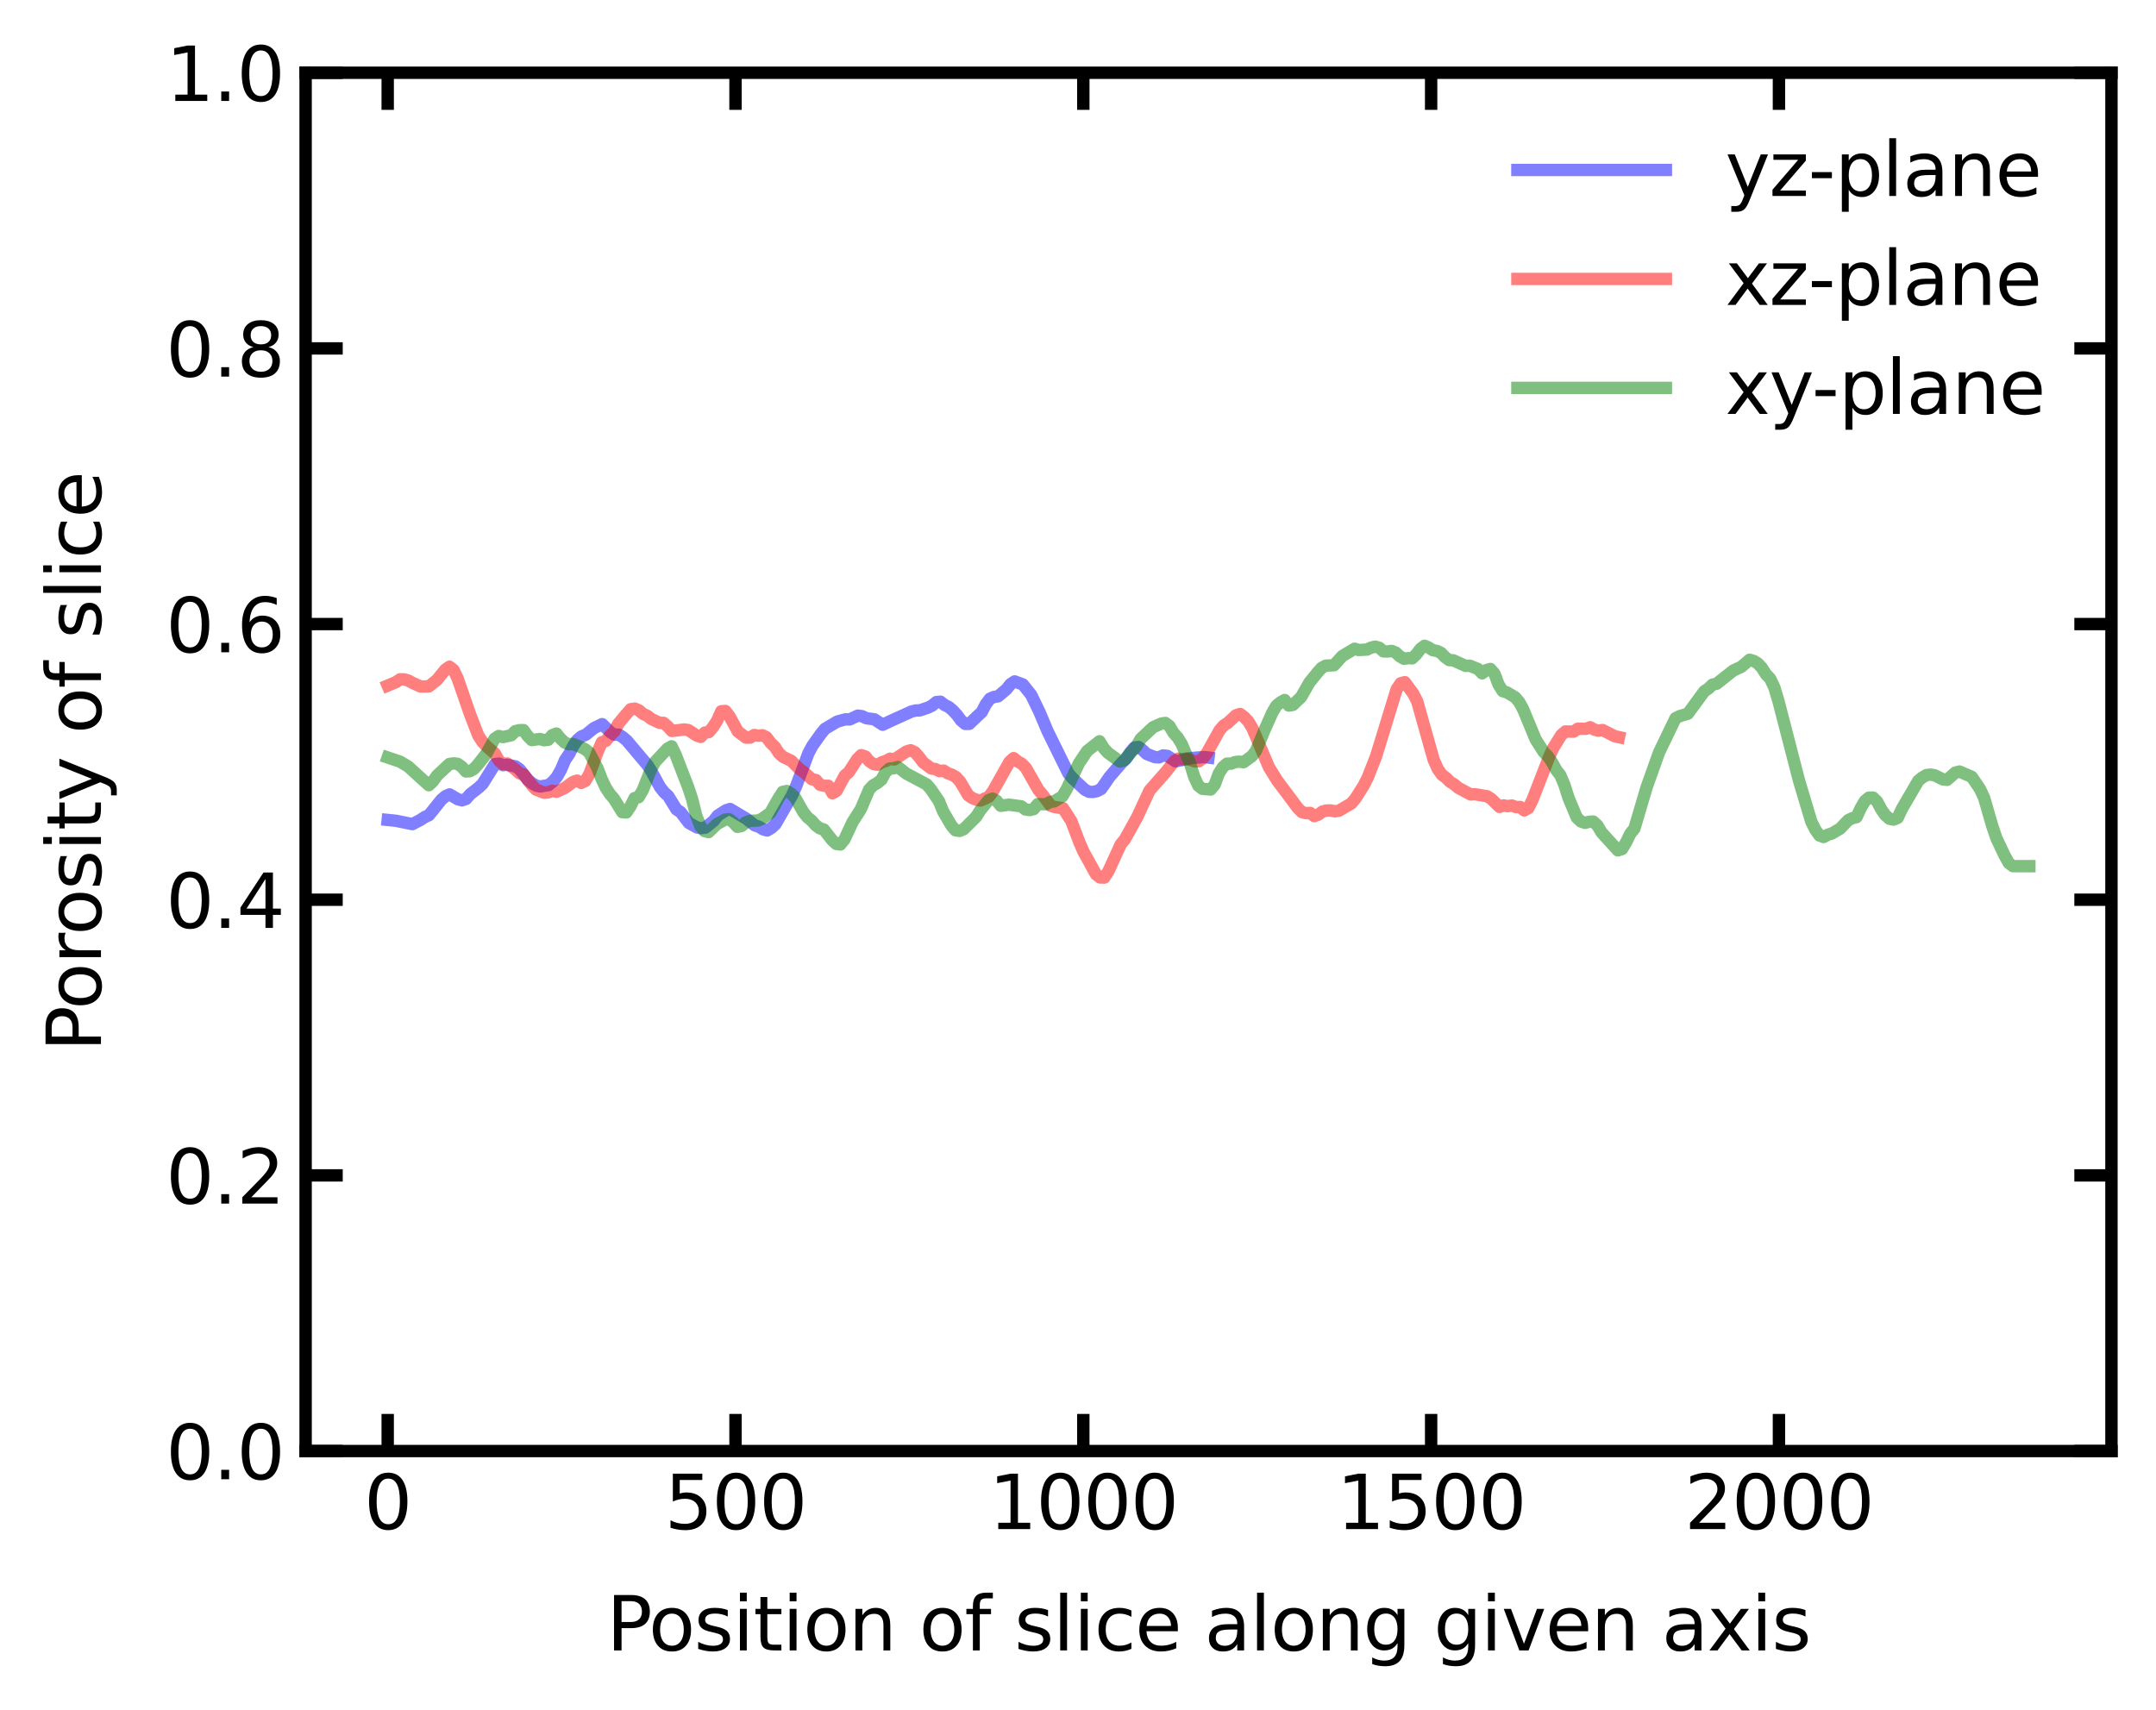 <?xml version="1.0" encoding="utf-8" standalone="no"?>
<!DOCTYPE svg PUBLIC "-//W3C//DTD SVG 1.1//EN"
  "http://www.w3.org/Graphics/SVG/1.1/DTD/svg11.dtd">
<svg xmlns:xlink="http://www.w3.org/1999/xlink" width="348.48pt" height="276.48pt" viewBox="0 0 348.48 276.48" xmlns="http://www.w3.org/2000/svg" version="1.1">
 <defs>
  <style type="text/css">*{stroke-linejoin: round; stroke-linecap: butt}</style>
 </defs>
 <g id="figure_1">
  <g id="patch_1">
   <path d="M 0 276.48 
L 348.48 276.48 
L 348.48 0 
L 0 0 
z
" style="fill: #ffffff"/>
  </g>
  <g id="axes_1">
   <g id="patch_2">
    <path d="M 49.398 234.553 
L 341.28 234.553 
L 341.28 11.759 
L 49.398 11.759 
z
" style="fill: #ffffff"/>
   </g>
   <g id="matplotlib.axis_1">
    <g id="xtick_1">
     <g id="line2d_1">
      <defs>
       <path id="me3a54fae96" d="M 0 0 
L 0 -6 
" style="stroke: #000000; stroke-width: 2"/>
      </defs>
      <g>
       <use xlink:href="#me3a54fae96" x="62.665" y="234.553" style="fill: #ffffff; stroke: #000000; stroke-width: 2"/>
      </g>
     </g>
     <g id="line2d_2">
      <defs>
       <path id="m0b3abf9923" d="M 0 0 
L 0 6 
" style="stroke: #000000; stroke-width: 2"/>
      </defs>
      <g>
       <use xlink:href="#m0b3abf9923" x="62.665" y="11.759" style="fill: #ffffff; stroke: #000000; stroke-width: 2"/>
      </g>
     </g>
     <g id="text_1">
      <!-- 0 -->
      <g transform="translate(58.847 247.171)scale(0.12 -0.12)">
       <defs>
        <path id="DejaVuSans-30" d="M 2034 4250 
Q 1547 4250 1301 3770 
Q 1056 3291 1056 2328 
Q 1056 1369 1301 889 
Q 1547 409 2034 409 
Q 2525 409 2770 889 
Q 3016 1369 3016 2328 
Q 3016 3291 2770 3770 
Q 2525 4250 2034 4250 
z
M 2034 4750 
Q 2819 4750 3233 4129 
Q 3647 3509 3647 2328 
Q 3647 1150 3233 529 
Q 2819 -91 2034 -91 
Q 1250 -91 836 529 
Q 422 1150 422 2328 
Q 422 3509 836 4129 
Q 1250 4750 2034 4750 
z
" transform="scale(0.016)"/>
       </defs>
       <use xlink:href="#DejaVuSans-30"/>
      </g>
     </g>
    </g>
    <g id="xtick_2">
     <g id="line2d_3">
      <g>
       <use xlink:href="#me3a54fae96" x="118.883" y="234.553" style="fill: #ffffff; stroke: #000000; stroke-width: 2"/>
      </g>
     </g>
     <g id="line2d_4">
      <g>
       <use xlink:href="#m0b3abf9923" x="118.883" y="11.759" style="fill: #ffffff; stroke: #000000; stroke-width: 2"/>
      </g>
     </g>
     <g id="text_2">
      <!-- 500 -->
      <g transform="translate(107.43 247.171)scale(0.12 -0.12)">
       <defs>
        <path id="DejaVuSans-35" d="M 691 4666 
L 3169 4666 
L 3169 4134 
L 1269 4134 
L 1269 2991 
Q 1406 3038 1543 3061 
Q 1681 3084 1819 3084 
Q 2600 3084 3056 2656 
Q 3513 2228 3513 1497 
Q 3513 744 3044 326 
Q 2575 -91 1722 -91 
Q 1428 -91 1123 -41 
Q 819 9 494 109 
L 494 744 
Q 775 591 1075 516 
Q 1375 441 1709 441 
Q 2250 441 2565 725 
Q 2881 1009 2881 1497 
Q 2881 1984 2565 2268 
Q 2250 2553 1709 2553 
Q 1456 2553 1204 2497 
Q 953 2441 691 2322 
L 691 4666 
z
" transform="scale(0.016)"/>
       </defs>
       <use xlink:href="#DejaVuSans-35"/>
       <use xlink:href="#DejaVuSans-30" x="63.623"/>
       <use xlink:href="#DejaVuSans-30" x="127.246"/>
      </g>
     </g>
    </g>
    <g id="xtick_3">
     <g id="line2d_5">
      <g>
       <use xlink:href="#me3a54fae96" x="175.1" y="234.553" style="fill: #ffffff; stroke: #000000; stroke-width: 2"/>
      </g>
     </g>
     <g id="line2d_6">
      <g>
       <use xlink:href="#m0b3abf9923" x="175.1" y="11.759" style="fill: #ffffff; stroke: #000000; stroke-width: 2"/>
      </g>
     </g>
     <g id="text_3">
      <!-- 1000 -->
      <g transform="translate(159.83 247.171)scale(0.12 -0.12)">
       <defs>
        <path id="DejaVuSans-31" d="M 794 531 
L 1825 531 
L 1825 4091 
L 703 3866 
L 703 4441 
L 1819 4666 
L 2450 4666 
L 2450 531 
L 3481 531 
L 3481 0 
L 794 0 
L 794 531 
z
" transform="scale(0.016)"/>
       </defs>
       <use xlink:href="#DejaVuSans-31"/>
       <use xlink:href="#DejaVuSans-30" x="63.623"/>
       <use xlink:href="#DejaVuSans-30" x="127.246"/>
       <use xlink:href="#DejaVuSans-30" x="190.869"/>
      </g>
     </g>
    </g>
    <g id="xtick_4">
     <g id="line2d_7">
      <g>
       <use xlink:href="#me3a54fae96" x="231.318" y="234.553" style="fill: #ffffff; stroke: #000000; stroke-width: 2"/>
      </g>
     </g>
     <g id="line2d_8">
      <g>
       <use xlink:href="#m0b3abf9923" x="231.318" y="11.759" style="fill: #ffffff; stroke: #000000; stroke-width: 2"/>
      </g>
     </g>
     <g id="text_4">
      <!-- 1500 -->
      <g transform="translate(216.048 247.171)scale(0.12 -0.12)">
       <use xlink:href="#DejaVuSans-31"/>
       <use xlink:href="#DejaVuSans-35" x="63.623"/>
       <use xlink:href="#DejaVuSans-30" x="127.246"/>
       <use xlink:href="#DejaVuSans-30" x="190.869"/>
      </g>
     </g>
    </g>
    <g id="xtick_5">
     <g id="line2d_9">
      <g>
       <use xlink:href="#me3a54fae96" x="287.536" y="234.553" style="fill: #ffffff; stroke: #000000; stroke-width: 2"/>
      </g>
     </g>
     <g id="line2d_10">
      <g>
       <use xlink:href="#m0b3abf9923" x="287.536" y="11.759" style="fill: #ffffff; stroke: #000000; stroke-width: 2"/>
      </g>
     </g>
     <g id="text_5">
      <!-- 2000 -->
      <g transform="translate(272.266 247.171)scale(0.12 -0.12)">
       <defs>
        <path id="DejaVuSans-32" d="M 1228 531 
L 3431 531 
L 3431 0 
L 469 0 
L 469 531 
Q 828 903 1448 1529 
Q 2069 2156 2228 2338 
Q 2531 2678 2651 2914 
Q 2772 3150 2772 3378 
Q 2772 3750 2511 3984 
Q 2250 4219 1831 4219 
Q 1534 4219 1204 4116 
Q 875 4013 500 3803 
L 500 4441 
Q 881 4594 1212 4672 
Q 1544 4750 1819 4750 
Q 2544 4750 2975 4387 
Q 3406 4025 3406 3419 
Q 3406 3131 3298 2873 
Q 3191 2616 2906 2266 
Q 2828 2175 2409 1742 
Q 1991 1309 1228 531 
z
" transform="scale(0.016)"/>
       </defs>
       <use xlink:href="#DejaVuSans-32"/>
       <use xlink:href="#DejaVuSans-30" x="63.623"/>
       <use xlink:href="#DejaVuSans-30" x="127.246"/>
       <use xlink:href="#DejaVuSans-30" x="190.869"/>
      </g>
     </g>
    </g>
    <g id="text_6">
     <!-- Position of slice along given axis -->
     <g transform="translate(98.045 266.784)scale(0.12 -0.12)">
      <defs>
       <path id="DejaVuSans-50" d="M 1259 4147 
L 1259 2394 
L 2053 2394 
Q 2494 2394 2734 2622 
Q 2975 2850 2975 3272 
Q 2975 3691 2734 3919 
Q 2494 4147 2053 4147 
L 1259 4147 
z
M 628 4666 
L 2053 4666 
Q 2838 4666 3239 4311 
Q 3641 3956 3641 3272 
Q 3641 2581 3239 2228 
Q 2838 1875 2053 1875 
L 1259 1875 
L 1259 0 
L 628 0 
L 628 4666 
z
" transform="scale(0.016)"/>
       <path id="DejaVuSans-6f" d="M 1959 3097 
Q 1497 3097 1228 2736 
Q 959 2375 959 1747 
Q 959 1119 1226 758 
Q 1494 397 1959 397 
Q 2419 397 2687 759 
Q 2956 1122 2956 1747 
Q 2956 2369 2687 2733 
Q 2419 3097 1959 3097 
z
M 1959 3584 
Q 2709 3584 3137 3096 
Q 3566 2609 3566 1747 
Q 3566 888 3137 398 
Q 2709 -91 1959 -91 
Q 1206 -91 779 398 
Q 353 888 353 1747 
Q 353 2609 779 3096 
Q 1206 3584 1959 3584 
z
" transform="scale(0.016)"/>
       <path id="DejaVuSans-73" d="M 2834 3397 
L 2834 2853 
Q 2591 2978 2328 3040 
Q 2066 3103 1784 3103 
Q 1356 3103 1142 2972 
Q 928 2841 928 2578 
Q 928 2378 1081 2264 
Q 1234 2150 1697 2047 
L 1894 2003 
Q 2506 1872 2764 1633 
Q 3022 1394 3022 966 
Q 3022 478 2636 193 
Q 2250 -91 1575 -91 
Q 1294 -91 989 -36 
Q 684 19 347 128 
L 347 722 
Q 666 556 975 473 
Q 1284 391 1588 391 
Q 1994 391 2212 530 
Q 2431 669 2431 922 
Q 2431 1156 2273 1281 
Q 2116 1406 1581 1522 
L 1381 1569 
Q 847 1681 609 1914 
Q 372 2147 372 2553 
Q 372 3047 722 3315 
Q 1072 3584 1716 3584 
Q 2034 3584 2315 3537 
Q 2597 3491 2834 3397 
z
" transform="scale(0.016)"/>
       <path id="DejaVuSans-69" d="M 603 3500 
L 1178 3500 
L 1178 0 
L 603 0 
L 603 3500 
z
M 603 4863 
L 1178 4863 
L 1178 4134 
L 603 4134 
L 603 4863 
z
" transform="scale(0.016)"/>
       <path id="DejaVuSans-74" d="M 1172 4494 
L 1172 3500 
L 2356 3500 
L 2356 3053 
L 1172 3053 
L 1172 1153 
Q 1172 725 1289 603 
Q 1406 481 1766 481 
L 2356 481 
L 2356 0 
L 1766 0 
Q 1100 0 847 248 
Q 594 497 594 1153 
L 594 3053 
L 172 3053 
L 172 3500 
L 594 3500 
L 594 4494 
L 1172 4494 
z
" transform="scale(0.016)"/>
       <path id="DejaVuSans-6e" d="M 3513 2113 
L 3513 0 
L 2938 0 
L 2938 2094 
Q 2938 2591 2744 2837 
Q 2550 3084 2163 3084 
Q 1697 3084 1428 2787 
Q 1159 2491 1159 1978 
L 1159 0 
L 581 0 
L 581 3500 
L 1159 3500 
L 1159 2956 
Q 1366 3272 1645 3428 
Q 1925 3584 2291 3584 
Q 2894 3584 3203 3211 
Q 3513 2838 3513 2113 
z
" transform="scale(0.016)"/>
       <path id="DejaVuSans-20" transform="scale(0.016)"/>
       <path id="DejaVuSans-66" d="M 2375 4863 
L 2375 4384 
L 1825 4384 
Q 1516 4384 1395 4259 
Q 1275 4134 1275 3809 
L 1275 3500 
L 2222 3500 
L 2222 3053 
L 1275 3053 
L 1275 0 
L 697 0 
L 697 3053 
L 147 3053 
L 147 3500 
L 697 3500 
L 697 3744 
Q 697 4328 969 4595 
Q 1241 4863 1831 4863 
L 2375 4863 
z
" transform="scale(0.016)"/>
       <path id="DejaVuSans-6c" d="M 603 4863 
L 1178 4863 
L 1178 0 
L 603 0 
L 603 4863 
z
" transform="scale(0.016)"/>
       <path id="DejaVuSans-63" d="M 3122 3366 
L 3122 2828 
Q 2878 2963 2633 3030 
Q 2388 3097 2138 3097 
Q 1578 3097 1268 2742 
Q 959 2388 959 1747 
Q 959 1106 1268 751 
Q 1578 397 2138 397 
Q 2388 397 2633 464 
Q 2878 531 3122 666 
L 3122 134 
Q 2881 22 2623 -34 
Q 2366 -91 2075 -91 
Q 1284 -91 818 406 
Q 353 903 353 1747 
Q 353 2603 823 3093 
Q 1294 3584 2113 3584 
Q 2378 3584 2631 3529 
Q 2884 3475 3122 3366 
z
" transform="scale(0.016)"/>
       <path id="DejaVuSans-65" d="M 3597 1894 
L 3597 1613 
L 953 1613 
Q 991 1019 1311 708 
Q 1631 397 2203 397 
Q 2534 397 2845 478 
Q 3156 559 3463 722 
L 3463 178 
Q 3153 47 2828 -22 
Q 2503 -91 2169 -91 
Q 1331 -91 842 396 
Q 353 884 353 1716 
Q 353 2575 817 3079 
Q 1281 3584 2069 3584 
Q 2775 3584 3186 3129 
Q 3597 2675 3597 1894 
z
M 3022 2063 
Q 3016 2534 2758 2815 
Q 2500 3097 2075 3097 
Q 1594 3097 1305 2825 
Q 1016 2553 972 2059 
L 3022 2063 
z
" transform="scale(0.016)"/>
       <path id="DejaVuSans-61" d="M 2194 1759 
Q 1497 1759 1228 1600 
Q 959 1441 959 1056 
Q 959 750 1161 570 
Q 1363 391 1709 391 
Q 2188 391 2477 730 
Q 2766 1069 2766 1631 
L 2766 1759 
L 2194 1759 
z
M 3341 1997 
L 3341 0 
L 2766 0 
L 2766 531 
Q 2569 213 2275 61 
Q 1981 -91 1556 -91 
Q 1019 -91 701 211 
Q 384 513 384 1019 
Q 384 1609 779 1909 
Q 1175 2209 1959 2209 
L 2766 2209 
L 2766 2266 
Q 2766 2663 2505 2880 
Q 2244 3097 1772 3097 
Q 1472 3097 1187 3025 
Q 903 2953 641 2809 
L 641 3341 
Q 956 3463 1253 3523 
Q 1550 3584 1831 3584 
Q 2591 3584 2966 3190 
Q 3341 2797 3341 1997 
z
" transform="scale(0.016)"/>
       <path id="DejaVuSans-67" d="M 2906 1791 
Q 2906 2416 2648 2759 
Q 2391 3103 1925 3103 
Q 1463 3103 1205 2759 
Q 947 2416 947 1791 
Q 947 1169 1205 825 
Q 1463 481 1925 481 
Q 2391 481 2648 825 
Q 2906 1169 2906 1791 
z
M 3481 434 
Q 3481 -459 3084 -895 
Q 2688 -1331 1869 -1331 
Q 1566 -1331 1297 -1286 
Q 1028 -1241 775 -1147 
L 775 -588 
Q 1028 -725 1275 -790 
Q 1522 -856 1778 -856 
Q 2344 -856 2625 -561 
Q 2906 -266 2906 331 
L 2906 616 
Q 2728 306 2450 153 
Q 2172 0 1784 0 
Q 1141 0 747 490 
Q 353 981 353 1791 
Q 353 2603 747 3093 
Q 1141 3584 1784 3584 
Q 2172 3584 2450 3431 
Q 2728 3278 2906 2969 
L 2906 3500 
L 3481 3500 
L 3481 434 
z
" transform="scale(0.016)"/>
       <path id="DejaVuSans-76" d="M 191 3500 
L 800 3500 
L 1894 563 
L 2988 3500 
L 3597 3500 
L 2284 0 
L 1503 0 
L 191 3500 
z
" transform="scale(0.016)"/>
       <path id="DejaVuSans-78" d="M 3513 3500 
L 2247 1797 
L 3578 0 
L 2900 0 
L 1881 1375 
L 863 0 
L 184 0 
L 1544 1831 
L 300 3500 
L 978 3500 
L 1906 2253 
L 2834 3500 
L 3513 3500 
z
" transform="scale(0.016)"/>
      </defs>
      <use xlink:href="#DejaVuSans-50"/>
      <use xlink:href="#DejaVuSans-6f" x="56.678"/>
      <use xlink:href="#DejaVuSans-73" x="117.859"/>
      <use xlink:href="#DejaVuSans-69" x="169.959"/>
      <use xlink:href="#DejaVuSans-74" x="197.742"/>
      <use xlink:href="#DejaVuSans-69" x="236.951"/>
      <use xlink:href="#DejaVuSans-6f" x="264.734"/>
      <use xlink:href="#DejaVuSans-6e" x="325.916"/>
      <use xlink:href="#DejaVuSans-20" x="389.295"/>
      <use xlink:href="#DejaVuSans-6f" x="421.082"/>
      <use xlink:href="#DejaVuSans-66" x="482.264"/>
      <use xlink:href="#DejaVuSans-20" x="517.469"/>
      <use xlink:href="#DejaVuSans-73" x="549.256"/>
      <use xlink:href="#DejaVuSans-6c" x="601.355"/>
      <use xlink:href="#DejaVuSans-69" x="629.139"/>
      <use xlink:href="#DejaVuSans-63" x="656.922"/>
      <use xlink:href="#DejaVuSans-65" x="711.902"/>
      <use xlink:href="#DejaVuSans-20" x="773.426"/>
      <use xlink:href="#DejaVuSans-61" x="805.213"/>
      <use xlink:href="#DejaVuSans-6c" x="866.492"/>
      <use xlink:href="#DejaVuSans-6f" x="894.275"/>
      <use xlink:href="#DejaVuSans-6e" x="955.457"/>
      <use xlink:href="#DejaVuSans-67" x="1018.836"/>
      <use xlink:href="#DejaVuSans-20" x="1082.312"/>
      <use xlink:href="#DejaVuSans-67" x="1114.1"/>
      <use xlink:href="#DejaVuSans-69" x="1177.576"/>
      <use xlink:href="#DejaVuSans-76" x="1205.359"/>
      <use xlink:href="#DejaVuSans-65" x="1264.539"/>
      <use xlink:href="#DejaVuSans-6e" x="1326.062"/>
      <use xlink:href="#DejaVuSans-20" x="1389.441"/>
      <use xlink:href="#DejaVuSans-61" x="1421.229"/>
      <use xlink:href="#DejaVuSans-78" x="1482.508"/>
      <use xlink:href="#DejaVuSans-69" x="1541.688"/>
      <use xlink:href="#DejaVuSans-73" x="1569.471"/>
     </g>
    </g>
   </g>
   <g id="matplotlib.axis_2">
    <g id="ytick_1">
     <g id="line2d_11">
      <defs>
       <path id="m1e971d0762" d="M 0 0 
L 6 0 
" style="stroke: #000000; stroke-width: 2"/>
      </defs>
      <g>
       <use xlink:href="#m1e971d0762" x="49.398" y="234.553" style="fill: #ffffff; stroke: #000000; stroke-width: 2"/>
      </g>
     </g>
     <g id="line2d_12">
      <defs>
       <path id="m43bc1c333b" d="M 0 0 
L -6 0 
" style="stroke: #000000; stroke-width: 2"/>
      </defs>
      <g>
       <use xlink:href="#m43bc1c333b" x="341.28" y="234.553" style="fill: #ffffff; stroke: #000000; stroke-width: 2"/>
      </g>
     </g>
     <g id="text_7">
      <!-- 0.0 -->
      <g transform="translate(26.814 239.112)scale(0.12 -0.12)">
       <defs>
        <path id="DejaVuSans-2e" d="M 684 794 
L 1344 794 
L 1344 0 
L 684 0 
L 684 794 
z
" transform="scale(0.016)"/>
       </defs>
       <use xlink:href="#DejaVuSans-30"/>
       <use xlink:href="#DejaVuSans-2e" x="63.623"/>
       <use xlink:href="#DejaVuSans-30" x="95.41"/>
      </g>
     </g>
    </g>
    <g id="ytick_2">
     <g id="line2d_13">
      <g>
       <use xlink:href="#m1e971d0762" x="49.398" y="189.994" style="fill: #ffffff; stroke: #000000; stroke-width: 2"/>
      </g>
     </g>
     <g id="line2d_14">
      <g>
       <use xlink:href="#m43bc1c333b" x="341.28" y="189.994" style="fill: #ffffff; stroke: #000000; stroke-width: 2"/>
      </g>
     </g>
     <g id="text_8">
      <!-- 0.2 -->
      <g transform="translate(26.814 194.553)scale(0.12 -0.12)">
       <use xlink:href="#DejaVuSans-30"/>
       <use xlink:href="#DejaVuSans-2e" x="63.623"/>
       <use xlink:href="#DejaVuSans-32" x="95.41"/>
      </g>
     </g>
    </g>
    <g id="ytick_3">
     <g id="line2d_15">
      <g>
       <use xlink:href="#m1e971d0762" x="49.398" y="145.435" style="fill: #ffffff; stroke: #000000; stroke-width: 2"/>
      </g>
     </g>
     <g id="line2d_16">
      <g>
       <use xlink:href="#m43bc1c333b" x="341.28" y="145.435" style="fill: #ffffff; stroke: #000000; stroke-width: 2"/>
      </g>
     </g>
     <g id="text_9">
      <!-- 0.4 -->
      <g transform="translate(26.814 149.994)scale(0.12 -0.12)">
       <defs>
        <path id="DejaVuSans-34" d="M 2419 4116 
L 825 1625 
L 2419 1625 
L 2419 4116 
z
M 2253 4666 
L 3047 4666 
L 3047 1625 
L 3713 1625 
L 3713 1100 
L 3047 1100 
L 3047 0 
L 2419 0 
L 2419 1100 
L 313 1100 
L 313 1709 
L 2253 4666 
z
" transform="scale(0.016)"/>
       </defs>
       <use xlink:href="#DejaVuSans-30"/>
       <use xlink:href="#DejaVuSans-2e" x="63.623"/>
       <use xlink:href="#DejaVuSans-34" x="95.41"/>
      </g>
     </g>
    </g>
    <g id="ytick_4">
     <g id="line2d_17">
      <g>
       <use xlink:href="#m1e971d0762" x="49.398" y="100.876" style="fill: #ffffff; stroke: #000000; stroke-width: 2"/>
      </g>
     </g>
     <g id="line2d_18">
      <g>
       <use xlink:href="#m43bc1c333b" x="341.28" y="100.876" style="fill: #ffffff; stroke: #000000; stroke-width: 2"/>
      </g>
     </g>
     <g id="text_10">
      <!-- 0.6 -->
      <g transform="translate(26.814 105.436)scale(0.12 -0.12)">
       <defs>
        <path id="DejaVuSans-36" d="M 2113 2584 
Q 1688 2584 1439 2293 
Q 1191 2003 1191 1497 
Q 1191 994 1439 701 
Q 1688 409 2113 409 
Q 2538 409 2786 701 
Q 3034 994 3034 1497 
Q 3034 2003 2786 2293 
Q 2538 2584 2113 2584 
z
M 3366 4563 
L 3366 3988 
Q 3128 4100 2886 4159 
Q 2644 4219 2406 4219 
Q 1781 4219 1451 3797 
Q 1122 3375 1075 2522 
Q 1259 2794 1537 2939 
Q 1816 3084 2150 3084 
Q 2853 3084 3261 2657 
Q 3669 2231 3669 1497 
Q 3669 778 3244 343 
Q 2819 -91 2113 -91 
Q 1303 -91 875 529 
Q 447 1150 447 2328 
Q 447 3434 972 4092 
Q 1497 4750 2381 4750 
Q 2619 4750 2861 4703 
Q 3103 4656 3366 4563 
z
" transform="scale(0.016)"/>
       </defs>
       <use xlink:href="#DejaVuSans-30"/>
       <use xlink:href="#DejaVuSans-2e" x="63.623"/>
       <use xlink:href="#DejaVuSans-36" x="95.41"/>
      </g>
     </g>
    </g>
    <g id="ytick_5">
     <g id="line2d_19">
      <g>
       <use xlink:href="#m1e971d0762" x="49.398" y="56.318" style="fill: #ffffff; stroke: #000000; stroke-width: 2"/>
      </g>
     </g>
     <g id="line2d_20">
      <g>
       <use xlink:href="#m43bc1c333b" x="341.28" y="56.318" style="fill: #ffffff; stroke: #000000; stroke-width: 2"/>
      </g>
     </g>
     <g id="text_11">
      <!-- 0.8 -->
      <g transform="translate(26.814 60.877)scale(0.12 -0.12)">
       <defs>
        <path id="DejaVuSans-38" d="M 2034 2216 
Q 1584 2216 1326 1975 
Q 1069 1734 1069 1313 
Q 1069 891 1326 650 
Q 1584 409 2034 409 
Q 2484 409 2743 651 
Q 3003 894 3003 1313 
Q 3003 1734 2745 1975 
Q 2488 2216 2034 2216 
z
M 1403 2484 
Q 997 2584 770 2862 
Q 544 3141 544 3541 
Q 544 4100 942 4425 
Q 1341 4750 2034 4750 
Q 2731 4750 3128 4425 
Q 3525 4100 3525 3541 
Q 3525 3141 3298 2862 
Q 3072 2584 2669 2484 
Q 3125 2378 3379 2068 
Q 3634 1759 3634 1313 
Q 3634 634 3220 271 
Q 2806 -91 2034 -91 
Q 1263 -91 848 271 
Q 434 634 434 1313 
Q 434 1759 690 2068 
Q 947 2378 1403 2484 
z
M 1172 3481 
Q 1172 3119 1398 2916 
Q 1625 2713 2034 2713 
Q 2441 2713 2670 2916 
Q 2900 3119 2900 3481 
Q 2900 3844 2670 4047 
Q 2441 4250 2034 4250 
Q 1625 4250 1398 4047 
Q 1172 3844 1172 3481 
z
" transform="scale(0.016)"/>
       </defs>
       <use xlink:href="#DejaVuSans-30"/>
       <use xlink:href="#DejaVuSans-2e" x="63.623"/>
       <use xlink:href="#DejaVuSans-38" x="95.41"/>
      </g>
     </g>
    </g>
    <g id="ytick_6">
     <g id="line2d_21">
      <g>
       <use xlink:href="#m1e971d0762" x="49.398" y="11.759" style="fill: #ffffff; stroke: #000000; stroke-width: 2"/>
      </g>
     </g>
     <g id="line2d_22">
      <g>
       <use xlink:href="#m43bc1c333b" x="341.28" y="11.759" style="fill: #ffffff; stroke: #000000; stroke-width: 2"/>
      </g>
     </g>
     <g id="text_12">
      <!-- 1.0 -->
      <g transform="translate(26.814 16.318)scale(0.12 -0.12)">
       <use xlink:href="#DejaVuSans-31"/>
       <use xlink:href="#DejaVuSans-2e" x="63.623"/>
       <use xlink:href="#DejaVuSans-30" x="95.41"/>
      </g>
     </g>
    </g>
    <g id="text_13">
     <!-- Porosity of slice -->
     <g transform="translate(16.318 169.974)rotate(-90)scale(0.12 -0.12)">
      <defs>
       <path id="DejaVuSans-72" d="M 2631 2963 
Q 2534 3019 2420 3045 
Q 2306 3072 2169 3072 
Q 1681 3072 1420 2755 
Q 1159 2438 1159 1844 
L 1159 0 
L 581 0 
L 581 3500 
L 1159 3500 
L 1159 2956 
Q 1341 3275 1631 3429 
Q 1922 3584 2338 3584 
Q 2397 3584 2469 3576 
Q 2541 3569 2628 3553 
L 2631 2963 
z
" transform="scale(0.016)"/>
       <path id="DejaVuSans-79" d="M 2059 -325 
Q 1816 -950 1584 -1140 
Q 1353 -1331 966 -1331 
L 506 -1331 
L 506 -850 
L 844 -850 
Q 1081 -850 1212 -737 
Q 1344 -625 1503 -206 
L 1606 56 
L 191 3500 
L 800 3500 
L 1894 763 
L 2988 3500 
L 3597 3500 
L 2059 -325 
z
" transform="scale(0.016)"/>
      </defs>
      <use xlink:href="#DejaVuSans-50"/>
      <use xlink:href="#DejaVuSans-6f" x="56.678"/>
      <use xlink:href="#DejaVuSans-72" x="117.859"/>
      <use xlink:href="#DejaVuSans-6f" x="156.723"/>
      <use xlink:href="#DejaVuSans-73" x="217.904"/>
      <use xlink:href="#DejaVuSans-69" x="270.004"/>
      <use xlink:href="#DejaVuSans-74" x="297.787"/>
      <use xlink:href="#DejaVuSans-79" x="336.996"/>
      <use xlink:href="#DejaVuSans-20" x="396.176"/>
      <use xlink:href="#DejaVuSans-6f" x="427.963"/>
      <use xlink:href="#DejaVuSans-66" x="489.145"/>
      <use xlink:href="#DejaVuSans-20" x="524.35"/>
      <use xlink:href="#DejaVuSans-73" x="556.137"/>
      <use xlink:href="#DejaVuSans-6c" x="608.236"/>
      <use xlink:href="#DejaVuSans-69" x="636.02"/>
      <use xlink:href="#DejaVuSans-63" x="663.803"/>
      <use xlink:href="#DejaVuSans-65" x="718.783"/>
     </g>
    </g>
   </g>
   <g id="line2d_23">
    <path d="M 62.665 132.541 
L 63.998 132.676 
L 66.665 133.217 
L 67.999 132.506 
L 68.665 132.068 
L 69.332 131.772 
L 71.332 129.277 
L 71.999 128.707 
L 72.665 128.408 
L 73.999 129.195 
L 74.666 129.37 
L 75.332 129.145 
L 75.999 128.377 
L 77.332 127.344 
L 77.999 126.724 
L 79.999 123.518 
L 80.666 123.436 
L 81.333 123.69 
L 81.999 123.629 
L 83.333 123.884 
L 83.999 124.363 
L 85.333 126.071 
L 85.999 126.622 
L 86.666 126.992 
L 87.333 127.133 
L 88.666 126.906 
L 89.333 126.371 
L 90 125.605 
L 90.666 124.431 
L 91.333 122.855 
L 92 121.867 
L 92.667 120.544 
L 93.333 119.582 
L 94 119.036 
L 94.667 118.772 
L 96 117.697 
L 97.333 117.051 
L 98.667 118.369 
L 99.334 118.772 
L 100 118.739 
L 100.667 119.166 
L 101.334 119.736 
L 104.667 123.69 
L 105.334 124.754 
L 106.667 127.212 
L 107.334 128.061 
L 108.001 128.668 
L 109.334 130.833 
L 110.001 131.267 
L 111.334 133.02 
L 112.668 133.759 
L 113.334 133.87 
L 114.001 133.781 
L 115.334 132.708 
L 116.001 131.847 
L 117.335 130.987 
L 118.001 130.768 
L 120.668 132.363 
L 122.001 133.425 
L 122.668 133.631 
L 123.335 134.056 
L 124.002 134.243 
L 124.668 133.839 
L 125.335 133.233 
L 128.002 128.598 
L 128.668 127.12 
L 130.669 121.747 
L 131.335 120.519 
L 132.669 118.639 
L 133.335 117.822 
L 135.335 116.635 
L 136.669 116.275 
L 137.336 116.296 
L 138.669 115.672 
L 139.336 115.768 
L 140.002 116.093 
L 141.336 116.279 
L 142.669 117.151 
L 144.003 116.52 
L 147.336 115.011 
L 148.003 114.842 
L 148.67 114.834 
L 150.003 114.381 
L 150.67 114.051 
L 151.336 113.487 
L 152.003 113.425 
L 152.67 113.96 
L 153.336 114.272 
L 154.003 114.831 
L 154.67 115.559 
L 155.337 116.453 
L 156.003 117.02 
L 156.67 117.007 
L 158.003 115.735 
L 158.67 115.119 
L 159.337 113.841 
L 160.004 112.946 
L 160.67 112.658 
L 161.337 112.553 
L 162.67 111.426 
L 163.337 110.587 
L 164.004 110.147 
L 165.337 110.646 
L 166.671 112.317 
L 168.004 115.07 
L 169.337 118.225 
L 172.671 124.992 
L 173.338 125.779 
L 175.338 127.641 
L 176.004 127.99 
L 176.671 128.02 
L 177.338 127.875 
L 178.004 127.508 
L 179.338 125.581 
L 181.338 123.26 
L 182.005 122.649 
L 182.671 121.63 
L 183.338 120.839 
L 184.005 120.744 
L 184.672 121.232 
L 185.338 121.869 
L 186.672 122.391 
L 187.338 122.421 
L 188.005 122.112 
L 188.672 122.187 
L 190.005 123.065 
L 191.339 122.803 
L 192.672 122.528 
L 194.672 122.374 
L 195.339 122.461 
L 195.339 122.461 
" clip-path="url(#p8eac408022)" style="fill: none; stroke: #0000ff; stroke-opacity: 0.5; stroke-width: 2; stroke-linecap: square"/>
   </g>
   <g id="line2d_24">
    <path d="M 62.665 110.821 
L 63.996 110.262 
L 64.662 109.81 
L 65.327 109.813 
L 65.993 110.005 
L 66.658 110.376 
L 67.99 110.975 
L 69.321 110.955 
L 70.652 109.88 
L 71.983 108.237 
L 72.649 107.772 
L 73.314 108.298 
L 73.98 109.696 
L 75.977 115.461 
L 77.308 118.906 
L 77.973 119.911 
L 78.639 120.633 
L 79.97 121.777 
L 80.636 122.95 
L 81.301 123.509 
L 81.967 123.412 
L 83.298 124.381 
L 83.964 125.002 
L 84.629 125.183 
L 85.96 126.918 
L 86.626 127.626 
L 87.957 128.141 
L 88.623 128.08 
L 89.288 127.826 
L 89.954 127.988 
L 91.285 127.375 
L 92.616 126.403 
L 93.282 126.183 
L 93.948 126.553 
L 94.613 126.233 
L 95.279 125.086 
L 96.61 121.496 
L 97.275 119.981 
L 97.941 119.758 
L 98.607 118.878 
L 99.272 118.26 
L 99.938 116.982 
L 101.269 115.4 
L 101.935 114.64 
L 102.6 114.536 
L 103.266 114.815 
L 103.931 115.397 
L 104.597 115.692 
L 105.263 116.205 
L 106.594 116.842 
L 107.259 116.848 
L 107.925 117.422 
L 108.59 118.157 
L 110.587 117.917 
L 111.253 118.012 
L 112.584 118.881 
L 113.25 119.118 
L 113.915 118.424 
L 114.581 118.33 
L 115.246 117.519 
L 115.912 116.483 
L 116.578 114.976 
L 117.243 114.924 
L 117.909 115.77 
L 119.24 118.218 
L 120.571 119.229 
L 121.237 119.237 
L 121.902 118.809 
L 122.568 118.923 
L 123.233 118.853 
L 123.899 119.184 
L 124.565 120.087 
L 125.23 120.727 
L 125.896 121.735 
L 126.561 122.348 
L 127.893 122.98 
L 129.224 124.323 
L 129.889 124.779 
L 131.22 125.966 
L 131.886 126.088 
L 132.552 126.865 
L 133.217 127.016 
L 133.883 127.016 
L 134.548 128.227 
L 135.214 127.84 
L 136.545 125.367 
L 137.211 124.796 
L 138.542 122.727 
L 139.208 122.061 
L 139.873 122.287 
L 140.539 123.081 
L 141.204 123.509 
L 141.87 123.61 
L 142.535 123.217 
L 143.201 122.994 
L 143.867 122.643 
L 144.532 122.769 
L 146.529 121.468 
L 147.195 121.27 
L 147.86 121.596 
L 148.526 122.323 
L 149.191 123.223 
L 150.522 124.22 
L 151.188 124.314 
L 151.854 124.654 
L 152.519 124.562 
L 153.185 124.994 
L 153.85 125.225 
L 154.516 125.607 
L 155.182 126.336 
L 156.513 128.572 
L 157.178 129.021 
L 157.844 129.288 
L 158.51 129.402 
L 159.841 128.779 
L 160.506 127.882 
L 163.169 123.145 
L 163.834 122.546 
L 164.5 123.095 
L 165.165 123.462 
L 165.831 124.156 
L 167.828 127.653 
L 168.493 128.447 
L 169.825 130.246 
L 170.49 130.458 
L 171.821 130.639 
L 173.152 132.705 
L 174.484 136.203 
L 175.149 137.715 
L 177.146 141.327 
L 177.812 141.84 
L 178.477 141.859 
L 179.143 140.862 
L 181.14 136.498 
L 181.805 135.691 
L 183.802 132.087 
L 185.799 127.79 
L 188.461 124.763 
L 189.792 123.058 
L 190.458 122.632 
L 191.123 122.735 
L 191.789 122.593 
L 193.12 123.083 
L 193.786 123.053 
L 194.451 122.557 
L 195.117 121.655 
L 197.114 118.057 
L 197.779 117.28 
L 198.445 116.851 
L 199.776 115.62 
L 200.442 115.408 
L 201.107 115.918 
L 201.773 116.625 
L 202.438 117.739 
L 205.101 124.014 
L 206.432 126.163 
L 209.76 130.608 
L 210.425 131.268 
L 211.091 131.444 
L 211.757 131.399 
L 212.422 131.92 
L 213.088 131.678 
L 213.753 131.185 
L 214.419 131.012 
L 215.085 131.004 
L 215.75 131.146 
L 216.416 131.051 
L 218.412 129.876 
L 219.078 129.085 
L 220.409 126.993 
L 221.075 125.668 
L 222.406 122.301 
L 225.734 111.431 
L 226.4 110.443 
L 227.065 110.267 
L 228.396 112.083 
L 229.062 113.358 
L 231.724 122.808 
L 232.39 124.295 
L 233.055 125.236 
L 233.721 125.729 
L 234.387 126.389 
L 235.052 126.793 
L 235.718 127.358 
L 237.715 128.425 
L 238.38 128.378 
L 240.377 128.714 
L 241.042 129.141 
L 242.374 130.433 
L 243.039 130.19 
L 243.705 130.316 
L 244.37 130.207 
L 245.036 130.466 
L 245.702 130.444 
L 246.367 131.001 
L 247.033 130.619 
L 247.698 129.305 
L 250.361 122.426 
L 251.026 120.964 
L 252.357 118.817 
L 253.023 118.24 
L 254.354 118.268 
L 255.02 117.795 
L 256.351 117.809 
L 257.017 117.553 
L 257.682 117.928 
L 258.348 118.121 
L 259.013 118.004 
L 261.01 119.012 
L 261.676 119.157 
L 261.676 119.157 
" clip-path="url(#p8eac408022)" style="fill: none; stroke: #ff0000; stroke-opacity: 0.5; stroke-width: 2; stroke-linecap: square"/>
   </g>
   <g id="line2d_25">
    <path d="M 62.665 122.443 
L 64.66 123.119 
L 65.99 123.913 
L 68.65 126.338 
L 69.315 126.928 
L 69.98 126.29 
L 70.645 125.358 
L 72.64 123.494 
L 73.305 123.397 
L 73.97 123.471 
L 74.635 123.939 
L 75.3 124.704 
L 75.966 124.652 
L 76.631 124.255 
L 77.296 123.52 
L 78.626 121.804 
L 79.956 119.391 
L 80.621 118.971 
L 81.286 119.145 
L 82.616 118.86 
L 83.281 118.191 
L 83.946 118.032 
L 84.611 118.02 
L 85.276 118.949 
L 85.941 119.632 
L 87.271 119.454 
L 87.936 119.654 
L 88.601 119.584 
L 89.266 118.83 
L 89.931 118.577 
L 90.596 119.391 
L 91.261 120.022 
L 91.926 120.3 
L 92.591 120.256 
L 93.921 120.779 
L 94.586 121.121 
L 95.251 121.667 
L 96.582 124.192 
L 97.247 125.93 
L 97.912 127.337 
L 98.577 128.343 
L 99.242 129.123 
L 100.572 131.28 
L 101.237 131.329 
L 101.902 130.341 
L 102.567 129.004 
L 103.232 128.863 
L 103.897 127.704 
L 105.227 124.351 
L 105.892 123.148 
L 107.887 121.013 
L 108.552 120.635 
L 109.217 122.023 
L 111.212 127.188 
L 111.877 129.179 
L 112.542 131.867 
L 113.207 133.568 
L 113.872 134.34 
L 114.537 134.503 
L 115.867 133.215 
L 117.198 132.48 
L 117.863 132.431 
L 118.528 132.936 
L 119.193 133.657 
L 119.858 133.519 
L 120.523 132.94 
L 121.188 132.691 
L 122.518 132.632 
L 123.183 132.353 
L 124.513 131.388 
L 125.843 129.026 
L 126.508 128.002 
L 127.173 127.864 
L 127.838 128.258 
L 128.503 128.915 
L 129.833 131.258 
L 130.498 132.101 
L 131.163 132.636 
L 131.828 133.386 
L 132.493 133.887 
L 133.158 134.084 
L 134.488 135.792 
L 135.153 136.408 
L 135.818 136.512 
L 136.483 135.703 
L 137.813 132.873 
L 139.144 130.775 
L 140.474 127.645 
L 141.139 126.936 
L 141.804 126.568 
L 142.469 126.037 
L 143.134 124.801 
L 143.799 124.229 
L 144.464 124.192 
L 145.129 123.976 
L 146.459 125.027 
L 149.784 126.798 
L 150.449 127.567 
L 151.779 129.535 
L 152.444 131.173 
L 153.774 133.441 
L 154.439 134.217 
L 155.104 134.314 
L 155.769 134.032 
L 157.764 132.045 
L 158.429 131.002 
L 159.76 129.349 
L 160.425 129.097 
L 161.09 129.446 
L 161.755 130.255 
L 163.085 130.07 
L 165.08 130.341 
L 165.745 130.846 
L 166.41 130.946 
L 167.075 130.79 
L 167.74 129.981 
L 169.07 129.999 
L 169.735 129.624 
L 170.4 129.546 
L 171.73 128.711 
L 172.395 127.582 
L 174.39 123.379 
L 175.72 121.399 
L 177.715 119.825 
L 178.38 120.909 
L 179.045 121.663 
L 181.041 123.108 
L 181.706 122.892 
L 183.701 120.597 
L 184.366 119.439 
L 186.361 117.564 
L 187.691 116.966 
L 188.356 116.862 
L 189.021 117.359 
L 189.686 118.488 
L 190.351 119.223 
L 191.016 120.3 
L 192.346 123.401 
L 193.011 125.54 
L 193.676 126.988 
L 194.341 127.508 
L 195.671 127.627 
L 196.336 126.839 
L 197.001 125.027 
L 197.666 123.999 
L 198.331 123.434 
L 198.996 123.445 
L 199.661 123.178 
L 200.326 123.115 
L 200.992 123.208 
L 202.322 122.25 
L 202.987 121.399 
L 204.317 118.184 
L 205.647 115.195 
L 206.312 114.066 
L 206.977 113.527 
L 207.642 113.152 
L 208.307 114.044 
L 208.972 113.947 
L 210.302 112.677 
L 211.632 110.341 
L 212.962 108.696 
L 213.627 107.954 
L 214.292 107.601 
L 215.622 107.531 
L 216.952 106.056 
L 218.947 104.864 
L 219.612 105.076 
L 220.942 104.998 
L 221.608 104.69 
L 222.273 104.527 
L 222.938 104.708 
L 223.603 105.291 
L 224.268 105.31 
L 224.933 105.217 
L 225.598 105.488 
L 226.263 106.097 
L 226.928 106.487 
L 227.593 106.391 
L 228.258 106.417 
L 228.923 105.77 
L 229.588 104.894 
L 230.253 104.389 
L 230.918 104.668 
L 231.583 105.106 
L 232.248 105.217 
L 232.913 105.537 
L 233.578 106.231 
L 234.243 106.706 
L 234.908 106.743 
L 236.903 107.642 
L 237.568 107.612 
L 238.898 108.147 
L 239.563 108.838 
L 240.228 108.325 
L 240.893 108.136 
L 241.558 108.904 
L 242.223 110.664 
L 242.889 111.723 
L 243.554 111.916 
L 244.884 112.696 
L 245.549 113.475 
L 246.214 114.701 
L 248.209 119.521 
L 249.539 121.6 
L 250.204 122.261 
L 250.869 123.237 
L 251.534 124.448 
L 252.199 125.306 
L 252.864 126.88 
L 253.529 128.978 
L 254.859 132.157 
L 255.524 132.78 
L 256.189 133.014 
L 256.854 132.832 
L 257.519 132.803 
L 258.184 133.423 
L 258.849 134.533 
L 260.179 136.011 
L 261.509 137.459 
L 262.174 137.251 
L 262.839 136.152 
L 263.505 134.763 
L 264.17 133.95 
L 266.165 127.214 
L 268.16 121.619 
L 270.82 116.097 
L 271.485 115.766 
L 272.815 115.369 
L 275.475 111.741 
L 276.14 111.296 
L 276.805 110.664 
L 277.47 110.52 
L 280.13 108.407 
L 281.46 107.787 
L 282.79 106.647 
L 283.455 106.832 
L 284.121 107.237 
L 284.786 107.958 
L 285.451 109.001 
L 286.116 109.699 
L 286.781 111.095 
L 287.446 113.297 
L 290.771 126.145 
L 292.766 132.814 
L 293.431 134.139 
L 294.096 135.064 
L 294.761 135.302 
L 295.426 134.934 
L 296.091 134.73 
L 297.421 133.95 
L 298.751 132.561 
L 299.416 132.253 
L 300.081 132.079 
L 300.746 130.645 
L 301.411 129.494 
L 302.076 128.934 
L 302.741 128.926 
L 303.406 129.565 
L 304.071 130.827 
L 304.736 131.774 
L 305.402 132.353 
L 306.067 132.487 
L 306.732 132.201 
L 307.397 130.775 
L 310.057 126.208 
L 310.722 125.666 
L 311.387 125.283 
L 312.052 125.205 
L 312.717 125.328 
L 314.047 125.985 
L 314.712 126.06 
L 316.042 124.89 
L 316.707 124.715 
L 318.702 125.577 
L 320.032 127.541 
L 320.697 128.956 
L 322.027 133.557 
L 322.692 135.513 
L 324.022 138.309 
L 324.687 139.505 
L 325.352 140.01 
L 328.013 140.014 
L 328.013 140.014 
" clip-path="url(#p8eac408022)" style="fill: none; stroke: #008000; stroke-opacity: 0.5; stroke-width: 2; stroke-linecap: square"/>
   </g>
   <g id="patch_3">
    <path d="M 49.398 234.553 
L 49.398 11.759 
" style="fill: none; stroke: #000000; stroke-width: 2; stroke-linejoin: miter; stroke-linecap: square"/>
   </g>
   <g id="patch_4">
    <path d="M 341.28 234.553 
L 341.28 11.759 
" style="fill: none; stroke: #000000; stroke-width: 2; stroke-linejoin: miter; stroke-linecap: square"/>
   </g>
   <g id="patch_5">
    <path d="M 49.398 234.553 
L 341.28 234.553 
" style="fill: none; stroke: #000000; stroke-width: 2; stroke-linejoin: miter; stroke-linecap: square"/>
   </g>
   <g id="patch_6">
    <path d="M 49.398 11.759 
L 341.28 11.759 
" style="fill: none; stroke: #000000; stroke-width: 2; stroke-linejoin: miter; stroke-linecap: square"/>
   </g>
   <g id="legend_1">
    <g id="line2d_26">
     <path d="M 245.261 27.477 
L 257.261 27.477 
L 269.261 27.477 
" style="fill: none; stroke: #0000ff; stroke-opacity: 0.5; stroke-width: 2; stroke-linecap: square"/>
    </g>
    <g id="text_14">
     <!-- yz-plane -->
     <g transform="translate(278.861 31.677)scale(0.12 -0.12)">
      <defs>
       <path id="DejaVuSans-7a" d="M 353 3500 
L 3084 3500 
L 3084 2975 
L 922 459 
L 3084 459 
L 3084 0 
L 275 0 
L 275 525 
L 2438 3041 
L 353 3041 
L 353 3500 
z
" transform="scale(0.016)"/>
       <path id="DejaVuSans-2d" d="M 313 2009 
L 1997 2009 
L 1997 1497 
L 313 1497 
L 313 2009 
z
" transform="scale(0.016)"/>
       <path id="DejaVuSans-70" d="M 1159 525 
L 1159 -1331 
L 581 -1331 
L 581 3500 
L 1159 3500 
L 1159 2969 
Q 1341 3281 1617 3432 
Q 1894 3584 2278 3584 
Q 2916 3584 3314 3078 
Q 3713 2572 3713 1747 
Q 3713 922 3314 415 
Q 2916 -91 2278 -91 
Q 1894 -91 1617 61 
Q 1341 213 1159 525 
z
M 3116 1747 
Q 3116 2381 2855 2742 
Q 2594 3103 2138 3103 
Q 1681 3103 1420 2742 
Q 1159 2381 1159 1747 
Q 1159 1113 1420 752 
Q 1681 391 2138 391 
Q 2594 391 2855 752 
Q 3116 1113 3116 1747 
z
" transform="scale(0.016)"/>
      </defs>
      <use xlink:href="#DejaVuSans-79"/>
      <use xlink:href="#DejaVuSans-7a" x="59.18"/>
      <use xlink:href="#DejaVuSans-2d" x="111.67"/>
      <use xlink:href="#DejaVuSans-70" x="147.754"/>
      <use xlink:href="#DejaVuSans-6c" x="211.23"/>
      <use xlink:href="#DejaVuSans-61" x="239.014"/>
      <use xlink:href="#DejaVuSans-6e" x="300.293"/>
      <use xlink:href="#DejaVuSans-65" x="363.672"/>
     </g>
    </g>
    <g id="line2d_27">
     <path d="M 245.261 45.091 
L 257.261 45.091 
L 269.261 45.091 
" style="fill: none; stroke: #ff0000; stroke-opacity: 0.5; stroke-width: 2; stroke-linecap: square"/>
    </g>
    <g id="text_15">
     <!-- xz-plane -->
     <g transform="translate(278.861 49.291)scale(0.12 -0.12)">
      <use xlink:href="#DejaVuSans-78"/>
      <use xlink:href="#DejaVuSans-7a" x="59.18"/>
      <use xlink:href="#DejaVuSans-2d" x="111.67"/>
      <use xlink:href="#DejaVuSans-70" x="147.754"/>
      <use xlink:href="#DejaVuSans-6c" x="211.23"/>
      <use xlink:href="#DejaVuSans-61" x="239.014"/>
      <use xlink:href="#DejaVuSans-6e" x="300.293"/>
      <use xlink:href="#DejaVuSans-65" x="363.672"/>
     </g>
    </g>
    <g id="line2d_28">
     <path d="M 245.261 62.705 
L 257.261 62.705 
L 269.261 62.705 
" style="fill: none; stroke: #008000; stroke-opacity: 0.5; stroke-width: 2; stroke-linecap: square"/>
    </g>
    <g id="text_16">
     <!-- xy-plane -->
     <g transform="translate(278.861 66.905)scale(0.12 -0.12)">
      <use xlink:href="#DejaVuSans-78"/>
      <use xlink:href="#DejaVuSans-79" x="59.18"/>
      <use xlink:href="#DejaVuSans-2d" x="116.609"/>
      <use xlink:href="#DejaVuSans-70" x="152.693"/>
      <use xlink:href="#DejaVuSans-6c" x="216.17"/>
      <use xlink:href="#DejaVuSans-61" x="243.953"/>
      <use xlink:href="#DejaVuSans-6e" x="305.232"/>
      <use xlink:href="#DejaVuSans-65" x="368.611"/>
     </g>
    </g>
   </g>
  </g>
 </g>
 <defs>
  <clipPath id="p8eac408022">
   <rect x="49.398" y="11.759" width="291.882" height="222.793"/>
  </clipPath>
 </defs>
</svg>